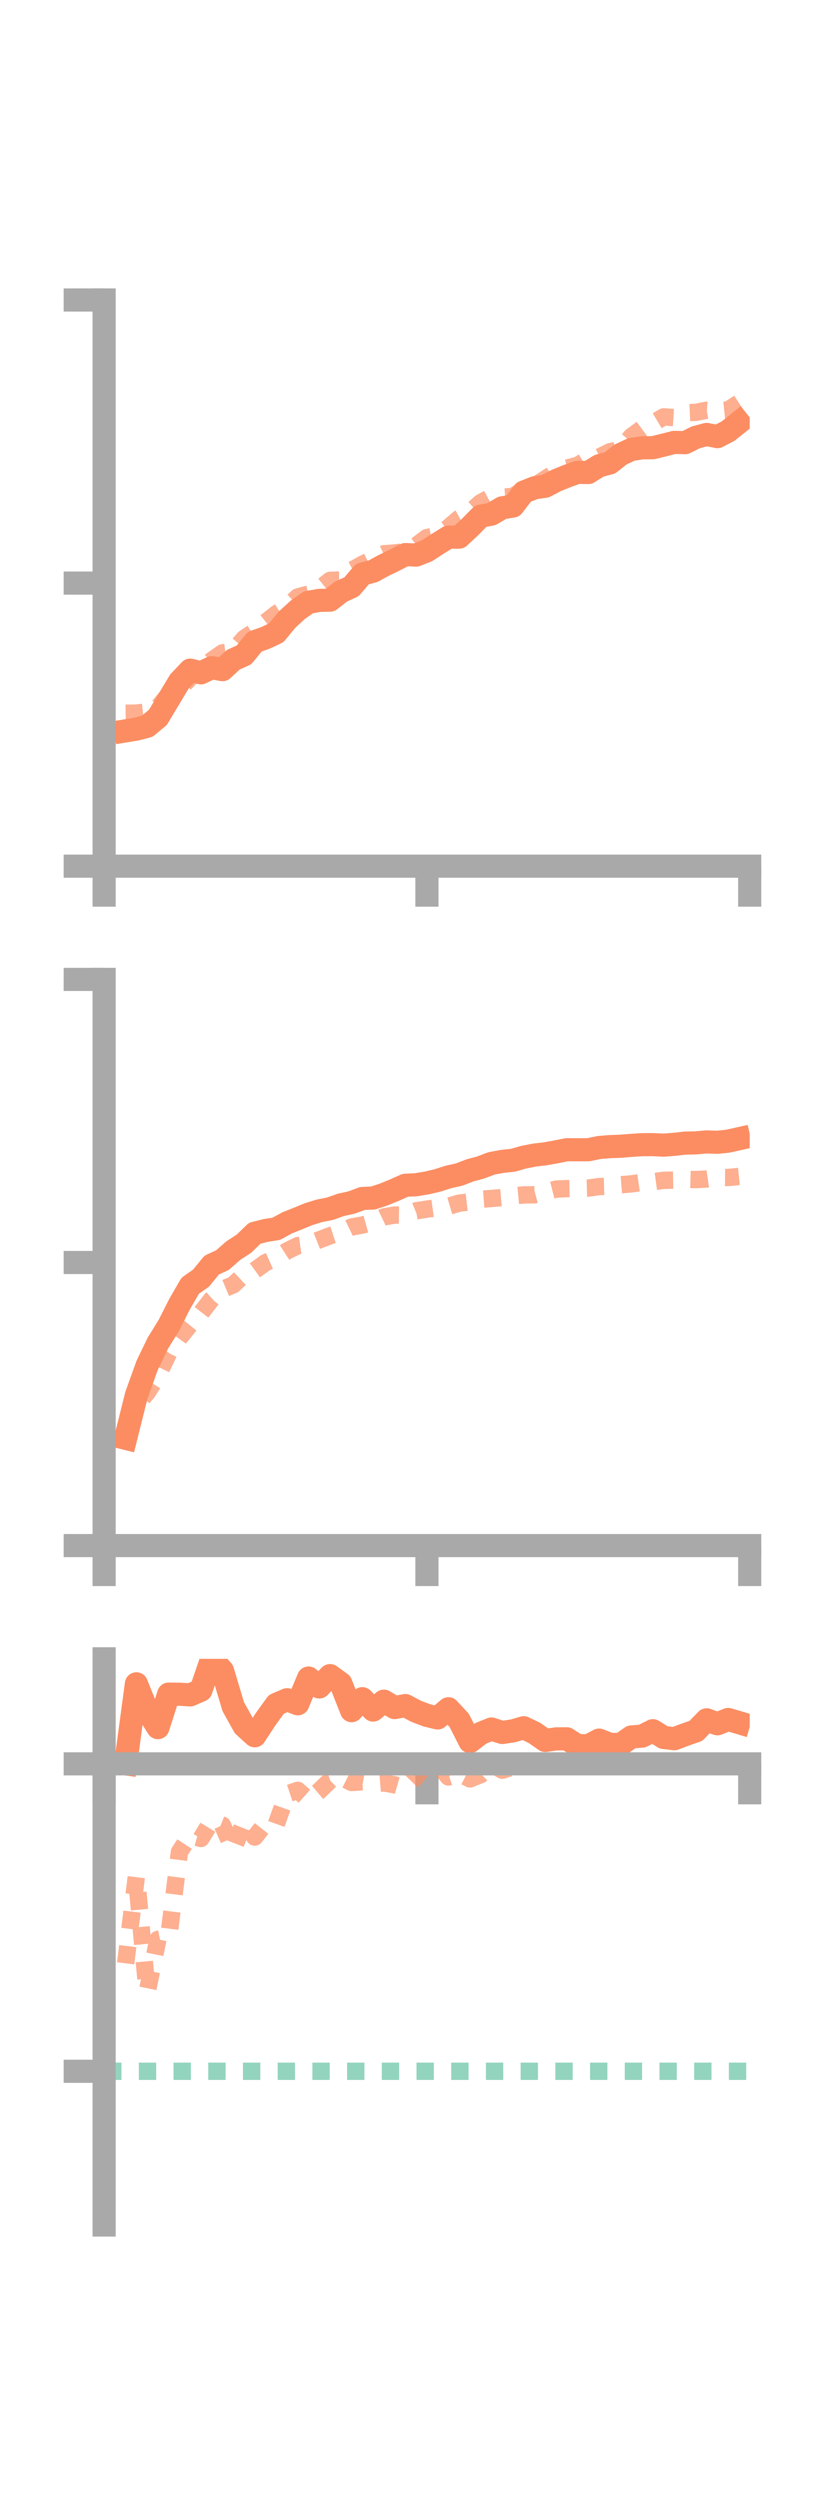 <?xml version="1.0" encoding="utf-8" standalone="no"?>
<!DOCTYPE svg PUBLIC "-//W3C//DTD SVG 1.1//EN"
  "http://www.w3.org/Graphics/SVG/1.1/DTD/svg11.dtd">
<!-- Created with matplotlib (https://matplotlib.org/) -->
<svg height="216pt" version="1.1" viewBox="0 0 72 216" width="72pt" xmlns="http://www.w3.org/2000/svg" xmlns:xlink="http://www.w3.org/1999/xlink">
 <defs>
  <style type="text/css">*{stroke-linecap:butt;stroke-linejoin:round;}</style>
 </defs>
 <g id="figure_1">
  <g id="patch_1">
   <path d="M 0 216 
L 72 216 
L 72 0 
L 0 0 
z
" style="fill:none;"/>
  </g>
  <g id="axes_1">
   <g id="patch_2">
    <path d="M 9 74.838 
L 64.8 74.838 
L 64.8 25.92 
L 9 25.92 
z
" style="fill:none;"/>
   </g>
   <g id="matplotlib.axis_1">
    <g id="xtick_1">
     <g id="line2d_1">
      <defs>
       <path d="M 0 0 
L 0 3.5 
" id="mb778315b15" style="stroke:#a9a9a9;stroke-width:2;"/>
      </defs>
      <g>
       <use style="fill:#a9a9a9;stroke:#a9a9a9;stroke-width:2;" x="9" xlink:href="#mb778315b15" y="74.838"/>
      </g>
     </g>
    </g>
    <g id="xtick_2">
     <g id="line2d_2">
      <g>
       <use style="fill:#a9a9a9;stroke:#a9a9a9;stroke-width:2;" x="36.9" xlink:href="#mb778315b15" y="74.838"/>
      </g>
     </g>
    </g>
    <g id="xtick_3">
     <g id="line2d_3">
      <g>
       <use style="fill:#a9a9a9;stroke:#a9a9a9;stroke-width:2;" x="64.8" xlink:href="#mb778315b15" y="74.838"/>
      </g>
     </g>
    </g>
   </g>
   <g id="matplotlib.axis_2">
    <g id="ytick_1">
     <g id="line2d_4">
      <defs>
       <path d="M 0 0 
L -3.5 0 
" id="m30060425c1" style="stroke:#a9a9a9;stroke-width:2;"/>
      </defs>
      <g>
       <use style="fill:#a9a9a9;stroke:#a9a9a9;stroke-width:2;" x="9" xlink:href="#m30060425c1" y="74.838"/>
      </g>
     </g>
    </g>
    <g id="ytick_2">
     <g id="line2d_5">
      <g>
       <use style="fill:#a9a9a9;stroke:#a9a9a9;stroke-width:2;" x="9" xlink:href="#m30060425c1" y="50.379"/>
      </g>
     </g>
    </g>
    <g id="ytick_3">
     <g id="line2d_6">
      <g>
       <use style="fill:#a9a9a9;stroke:#a9a9a9;stroke-width:2;" x="9" xlink:href="#m30060425c1" y="25.92"/>
      </g>
     </g>
    </g>
   </g>
   <g id="line2d_7">
    <path clip-path="url(#p77a40a7336)" d="M 10.86 63.147 
L 11.79 62.995 
L 12.72 62.753 
L 13.65 61.979 
L 14.58 60.426 
L 15.51 58.882 
L 16.44 57.899 
L 17.37 58.133 
L 18.3 57.687 
L 19.23 57.86 
L 20.16 57.005 
L 21.09 56.583 
L 22.02 55.442 
L 22.95 55.113 
L 23.88 54.671 
L 24.81 53.537 
L 25.74 52.687 
L 26.67 52.035 
L 27.6 51.875 
L 28.53 51.852 
L 29.46 51.123 
L 30.39 50.692 
L 31.32 49.602 
L 32.25 49.353 
L 33.18 48.844 
L 34.11 48.396 
L 35.04 47.914 
L 35.97 47.96 
L 36.9 47.591 
L 37.83 46.985 
L 38.76 46.409 
L 39.69 46.408 
L 40.62 45.543 
L 41.55 44.598 
L 42.48 44.42 
L 43.41 43.875 
L 44.34 43.722 
L 45.27 42.516 
L 46.2 42.148 
L 47.13 42.011 
L 48.06 41.523 
L 48.99 41.145 
L 49.92 40.811 
L 50.85 40.827 
L 51.78 40.244 
L 52.71 40.001 
L 53.64 39.268 
L 54.57 38.834 
L 55.5 38.692 
L 56.43 38.683 
L 57.36 38.457 
L 58.29 38.222 
L 59.22 38.247 
L 60.15 37.782 
L 61.08 37.537 
L 62.01 37.726 
L 62.94 37.244 
L 63.87 36.5 
" style="fill:none;stroke:#fc8d62;stroke-linecap:square;stroke-width:2;"/>
   </g>
   <g id="line2d_8">
    <path clip-path="url(#p77a40a7336)" d="M 10.86 61.626 
L 11.79 61.612 
L 12.72 61.505 
L 13.65 61.124 
L 14.58 60.018 
L 15.51 59.529 
L 16.44 58.55 
L 17.37 57.933 
L 18.3 57.06 
L 19.23 56.406 
L 20.16 56.283 
L 21.09 55.172 
L 22.02 54.546 
L 22.95 53.762 
L 23.88 53.035 
L 24.81 52.433 
L 25.74 51.575 
L 26.67 51.322 
L 27.6 50.888 
L 28.53 50.141 
L 29.46 50.112 
L 30.39 49.274 
L 31.32 48.76 
L 32.25 48.29 
L 33.18 47.847 
L 34.11 47.774 
L 35.04 47.664 
L 35.97 47.143 
L 36.9 46.447 
L 37.83 46.252 
L 38.76 45.583 
L 39.69 44.783 
L 40.62 44.257 
L 41.55 43.429 
L 42.48 42.926 
L 43.41 42.961 
L 44.34 42.887 
L 45.27 42.307 
L 46.2 41.988 
L 47.13 41.381 
L 48.06 40.783 
L 48.99 40.45 
L 49.92 40.204 
L 50.85 39.665 
L 51.78 39.498 
L 52.71 39.033 
L 53.64 38.81 
L 54.57 37.717 
L 55.5 37.028 
L 56.43 36.575 
L 57.36 36.019 
L 58.29 36.081 
L 59.22 35.668 
L 60.15 35.626 
L 61.08 35.447 
L 62.01 35.52 
L 62.94 35.422 
L 63.87 34.814 
" style="fill:none;stroke:#fc8d62;stroke-dasharray:1.5,1.5;stroke-dashoffset:0;stroke-opacity:0.7;stroke-width:1.5;"/>
   </g>
   <g id="patch_3">
    <path d="M 9 74.838 
L 9 25.92 
" style="fill:none;stroke:#a9a9a9;stroke-linecap:square;stroke-linejoin:miter;stroke-width:2;"/>
   </g>
   <g id="patch_4">
    <path d="M 64.8 74.838 
L 64.8 25.92 
" style="fill:none;"/>
   </g>
   <g id="patch_5">
    <path d="M 9 74.838 
L 64.8 74.838 
" style="fill:none;stroke:#a9a9a9;stroke-linecap:square;stroke-linejoin:miter;stroke-width:2;"/>
   </g>
   <g id="patch_6">
    <path d="M 9 25.92 
L 64.8 25.92 
" style="fill:none;"/>
   </g>
  </g>
  <g id="axes_2">
   <g id="patch_7">
    <path d="M 9 133.539 
L 64.8 133.539 
L 64.8 84.621 
L 9 84.621 
z
" style="fill:none;"/>
   </g>
   <g id="matplotlib.axis_3">
    <g id="xtick_4">
     <g id="line2d_9">
      <g>
       <use style="fill:#a9a9a9;stroke:#a9a9a9;stroke-width:2;" x="9" xlink:href="#mb778315b15" y="133.539"/>
      </g>
     </g>
    </g>
    <g id="xtick_5">
     <g id="line2d_10">
      <g>
       <use style="fill:#a9a9a9;stroke:#a9a9a9;stroke-width:2;" x="36.9" xlink:href="#mb778315b15" y="133.539"/>
      </g>
     </g>
    </g>
    <g id="xtick_6">
     <g id="line2d_11">
      <g>
       <use style="fill:#a9a9a9;stroke:#a9a9a9;stroke-width:2;" x="64.8" xlink:href="#mb778315b15" y="133.539"/>
      </g>
     </g>
    </g>
   </g>
   <g id="matplotlib.axis_4">
    <g id="ytick_4">
     <g id="line2d_12">
      <g>
       <use style="fill:#a9a9a9;stroke:#a9a9a9;stroke-width:2;" x="9" xlink:href="#m30060425c1" y="133.539"/>
      </g>
     </g>
    </g>
    <g id="ytick_5">
     <g id="line2d_13">
      <g>
       <use style="fill:#a9a9a9;stroke:#a9a9a9;stroke-width:2;" x="9" xlink:href="#m30060425c1" y="109.08"/>
      </g>
     </g>
    </g>
    <g id="ytick_6">
     <g id="line2d_14">
      <g>
       <use style="fill:#a9a9a9;stroke:#a9a9a9;stroke-width:2;" x="9" xlink:href="#m30060425c1" y="84.621"/>
      </g>
     </g>
    </g>
   </g>
   <g id="line2d_15">
    <path clip-path="url(#p7a8cc0abd2)" d="M 10.86 124.27 
L 11.79 120.551 
L 12.72 117.965 
L 13.65 116.037 
L 14.58 114.539 
L 15.51 112.7 
L 16.44 111.09 
L 17.37 110.437 
L 18.3 109.3 
L 19.23 108.875 
L 20.16 108.057 
L 21.09 107.451 
L 22.02 106.551 
L 22.95 106.315 
L 23.88 106.169 
L 24.81 105.661 
L 25.74 105.288 
L 26.67 104.905 
L 27.6 104.618 
L 28.53 104.433 
L 29.46 104.102 
L 30.39 103.898 
L 31.32 103.549 
L 32.25 103.509 
L 33.18 103.2 
L 34.11 102.82 
L 35.04 102.405 
L 35.97 102.362 
L 36.9 102.206 
L 37.83 101.987 
L 38.76 101.689 
L 39.69 101.482 
L 40.62 101.122 
L 41.55 100.87 
L 42.48 100.519 
L 43.41 100.345 
L 44.34 100.246 
L 45.27 99.98 
L 46.2 99.798 
L 47.13 99.69 
L 48.06 99.523 
L 48.99 99.336 
L 49.92 99.34 
L 50.85 99.338 
L 51.78 99.146 
L 52.71 99.069 
L 53.64 99.036 
L 54.57 98.96 
L 55.5 98.902 
L 56.43 98.896 
L 57.36 98.942 
L 58.29 98.869 
L 59.22 98.764 
L 60.15 98.745 
L 61.08 98.662 
L 62.01 98.694 
L 62.94 98.594 
L 63.87 98.386 
" style="fill:none;stroke:#fc8d62;stroke-linecap:square;stroke-width:2;"/>
   </g>
   <g id="line2d_16">
    <path clip-path="url(#p7a8cc0abd2)" d="M 10.86 123.343 
L 11.79 121.414 
L 12.72 120.32 
L 13.65 118.86 
L 14.58 116.906 
L 15.51 115.592 
L 16.44 114.432 
L 17.37 113.442 
L 18.3 112.242 
L 19.23 111.4 
L 20.16 111.013 
L 21.09 110.144 
L 22.02 109.766 
L 22.95 109.093 
L 23.88 108.68 
L 24.81 108.081 
L 25.74 107.622 
L 26.67 107.493 
L 27.6 107.123 
L 28.53 106.768 
L 29.46 106.465 
L 30.39 106.011 
L 31.32 105.846 
L 32.25 105.588 
L 33.18 105.141 
L 34.11 104.981 
L 35.04 104.996 
L 35.97 104.617 
L 36.9 104.47 
L 37.83 104.344 
L 38.76 104.224 
L 39.69 103.951 
L 40.62 103.842 
L 41.55 103.618 
L 42.48 103.549 
L 43.41 103.469 
L 44.34 103.332 
L 45.27 103.241 
L 46.2 103.232 
L 47.13 102.98 
L 48.06 102.742 
L 48.99 102.697 
L 49.92 102.677 
L 50.85 102.653 
L 51.78 102.52 
L 52.71 102.493 
L 53.64 102.363 
L 54.57 102.289 
L 55.5 102.155 
L 56.43 102.106 
L 57.36 101.98 
L 58.29 101.964 
L 59.22 101.897 
L 60.15 101.918 
L 61.08 101.867 
L 62.01 101.732 
L 62.94 101.738 
L 63.87 101.646 
" style="fill:none;stroke:#fc8d62;stroke-dasharray:1.5,1.5;stroke-dashoffset:0;stroke-opacity:0.7;stroke-width:1.5;"/>
   </g>
   <g id="patch_8">
    <path d="M 9 133.539 
L 9 84.621 
" style="fill:none;stroke:#a9a9a9;stroke-linecap:square;stroke-linejoin:miter;stroke-width:2;"/>
   </g>
   <g id="patch_9">
    <path d="M 64.8 133.539 
L 64.8 84.621 
" style="fill:none;"/>
   </g>
   <g id="patch_10">
    <path d="M 9 133.539 
L 64.8 133.539 
" style="fill:none;stroke:#a9a9a9;stroke-linecap:square;stroke-linejoin:miter;stroke-width:2;"/>
   </g>
   <g id="patch_11">
    <path d="M 9 84.621 
L 64.8 84.621 
" style="fill:none;"/>
   </g>
  </g>
  <g id="axes_3">
   <g id="patch_12">
    <path d="M 9 192.24 
L 64.8 192.24 
L 64.8 143.322 
L 9 143.322 
z
" style="fill:none;"/>
   </g>
   <g id="matplotlib.axis_5">
    <g id="xtick_7">
     <g id="line2d_17">
      <g>
       <use style="fill:#a9a9a9;stroke:#a9a9a9;stroke-width:2;" x="9" xlink:href="#mb778315b15" y="152.397"/>
      </g>
     </g>
    </g>
    <g id="xtick_8">
     <g id="line2d_18">
      <g>
       <use style="fill:#a9a9a9;stroke:#a9a9a9;stroke-width:2;" x="36.9" xlink:href="#mb778315b15" y="152.397"/>
      </g>
     </g>
    </g>
    <g id="xtick_9">
     <g id="line2d_19">
      <g>
       <use style="fill:#a9a9a9;stroke:#a9a9a9;stroke-width:2;" x="64.8" xlink:href="#mb778315b15" y="152.397"/>
      </g>
     </g>
    </g>
   </g>
   <g id="matplotlib.axis_6">
    <g id="ytick_7">
     <g id="line2d_20">
      <g>
       <use style="fill:#a9a9a9;stroke:#a9a9a9;stroke-width:2;" x="9" xlink:href="#m30060425c1" y="152.397"/>
      </g>
     </g>
    </g>
    <g id="ytick_8">
     <g id="line2d_21">
      <g>
       <use style="fill:#a9a9a9;stroke:#a9a9a9;stroke-width:2;" x="9" xlink:href="#m30060425c1" y="178.959"/>
      </g>
     </g>
    </g>
   </g>
   <g id="line2d_22">
    <path clip-path="url(#pa5de1aa875)" d="M 10.86 152.397 
L 11.79 145.484 
L 12.72 147.792 
L 13.65 149.268 
L 14.58 146.371 
L 15.51 146.38 
L 16.44 146.439 
L 17.37 146.034 
L 18.3 143.322 
L 19.23 144.343 
L 20.16 147.454 
L 21.09 149.127 
L 22.02 149.971 
L 22.95 148.551 
L 23.88 147.26 
L 24.81 146.856 
L 25.74 147.207 
L 26.67 144.982 
L 27.6 145.752 
L 28.53 144.773 
L 29.46 145.448 
L 30.39 147.803 
L 31.32 146.768 
L 32.25 147.747 
L 33.18 146.983 
L 34.11 147.535 
L 35.04 147.361 
L 35.97 147.856 
L 36.9 148.209 
L 37.83 148.431 
L 38.76 147.637 
L 39.69 148.64 
L 40.62 150.473 
L 41.55 149.763 
L 42.48 149.387 
L 43.41 149.687 
L 44.34 149.546 
L 45.27 149.276 
L 46.2 149.727 
L 47.13 150.376 
L 48.06 150.241 
L 48.99 150.232 
L 49.92 150.824 
L 50.85 150.83 
L 51.78 150.346 
L 52.71 150.706 
L 53.64 150.732 
L 54.57 150.075 
L 55.5 150.001 
L 56.43 149.532 
L 57.36 150.115 
L 58.29 150.226 
L 59.22 149.873 
L 60.15 149.55 
L 61.08 148.592 
L 62.01 148.937 
L 62.94 148.562 
L 63.87 148.837 
" style="fill:none;stroke:#fc8d62;stroke-linecap:square;stroke-width:2;"/>
   </g>
   <g id="line2d_23">
    <path clip-path="url(#pa5de1aa875)" d="M 10.86 169.633 
L 11.79 162.099 
L 12.72 172.127 
L 13.65 167.559 
L 14.58 167.364 
L 15.51 160.007 
L 16.44 158.582 
L 17.37 158.847 
L 18.3 157.326 
L 19.23 157.698 
L 20.16 159.808 
L 21.09 157.455 
L 22.02 158.723 
L 22.95 157.552 
L 23.88 157.613 
L 24.81 155 
L 25.74 154.688 
L 26.67 155.519 
L 27.6 154.731 
L 28.53 153.828 
L 29.46 153.539 
L 30.39 154.007 
L 31.32 153.946 
L 32.25 154.121 
L 33.18 154.045 
L 34.11 154.207 
L 35.04 154.472 
L 35.97 153.518 
L 36.9 152.397 
L 37.83 152.397 
L 38.76 153.532 
L 39.69 153.22 
L 40.62 153.699 
L 41.55 153.327 
L 42.48 152.397 
L 43.41 152.948 
L 44.34 152.657 
L 45.27 152.64 
L 46.2 152.598 
L 47.13 152.463 
L 48.06 152.457 
L 48.99 152.429 
L 49.92 152.43 
L 50.85 152.449 
L 51.78 152.5 
L 52.71 152.467 
L 53.64 152.405 
L 54.57 152.443 
L 55.5 152.397 
L 56.43 152.526 
L 57.36 152.567 
L 58.29 152.518 
L 59.22 152.555 
L 60.15 152.567 
L 61.08 152.506 
L 62.01 152.458 
L 62.94 152.397 
L 63.87 152.638 
" style="fill:none;stroke:#fc8d62;stroke-dasharray:1.5,1.5;stroke-dashoffset:0;stroke-opacity:0.7;stroke-width:1.5;"/>
   </g>
   <g id="line2d_24">
    <path clip-path="url(#pa5de1aa875)" d="M 9 178.959 
L 64.8 178.959 
" style="fill:none;stroke:#66c2a5;stroke-dasharray:1.5,1.5;stroke-dashoffset:0;stroke-opacity:0.7;stroke-width:1.5;"/>
   </g>
   <g id="patch_13">
    <path d="M 9 192.24 
L 9 143.322 
" style="fill:none;stroke:#a9a9a9;stroke-linecap:square;stroke-linejoin:miter;stroke-width:2;"/>
   </g>
   <g id="patch_14">
    <path d="M 64.8 192.24 
L 64.8 143.322 
" style="fill:none;"/>
   </g>
   <g id="patch_15">
    <path d="M 9 152.397 
L 64.8 152.397 
" style="fill:none;stroke:#a9a9a9;stroke-linecap:square;stroke-linejoin:miter;stroke-width:2;"/>
   </g>
   <g id="patch_16">
    <path d="M 9 143.322 
L 64.8 143.322 
" style="fill:none;"/>
   </g>
  </g>
 </g>
 <defs>
  <clipPath id="p77a40a7336">
   <rect height="48.918" width="55.8" x="9" y="25.92"/>
  </clipPath>
  <clipPath id="p7a8cc0abd2">
   <rect height="48.918" width="55.8" x="9" y="84.621"/>
  </clipPath>
  <clipPath id="pa5de1aa875">
   <rect height="48.918" width="55.8" x="9" y="143.322"/>
  </clipPath>
 </defs>
</svg>
